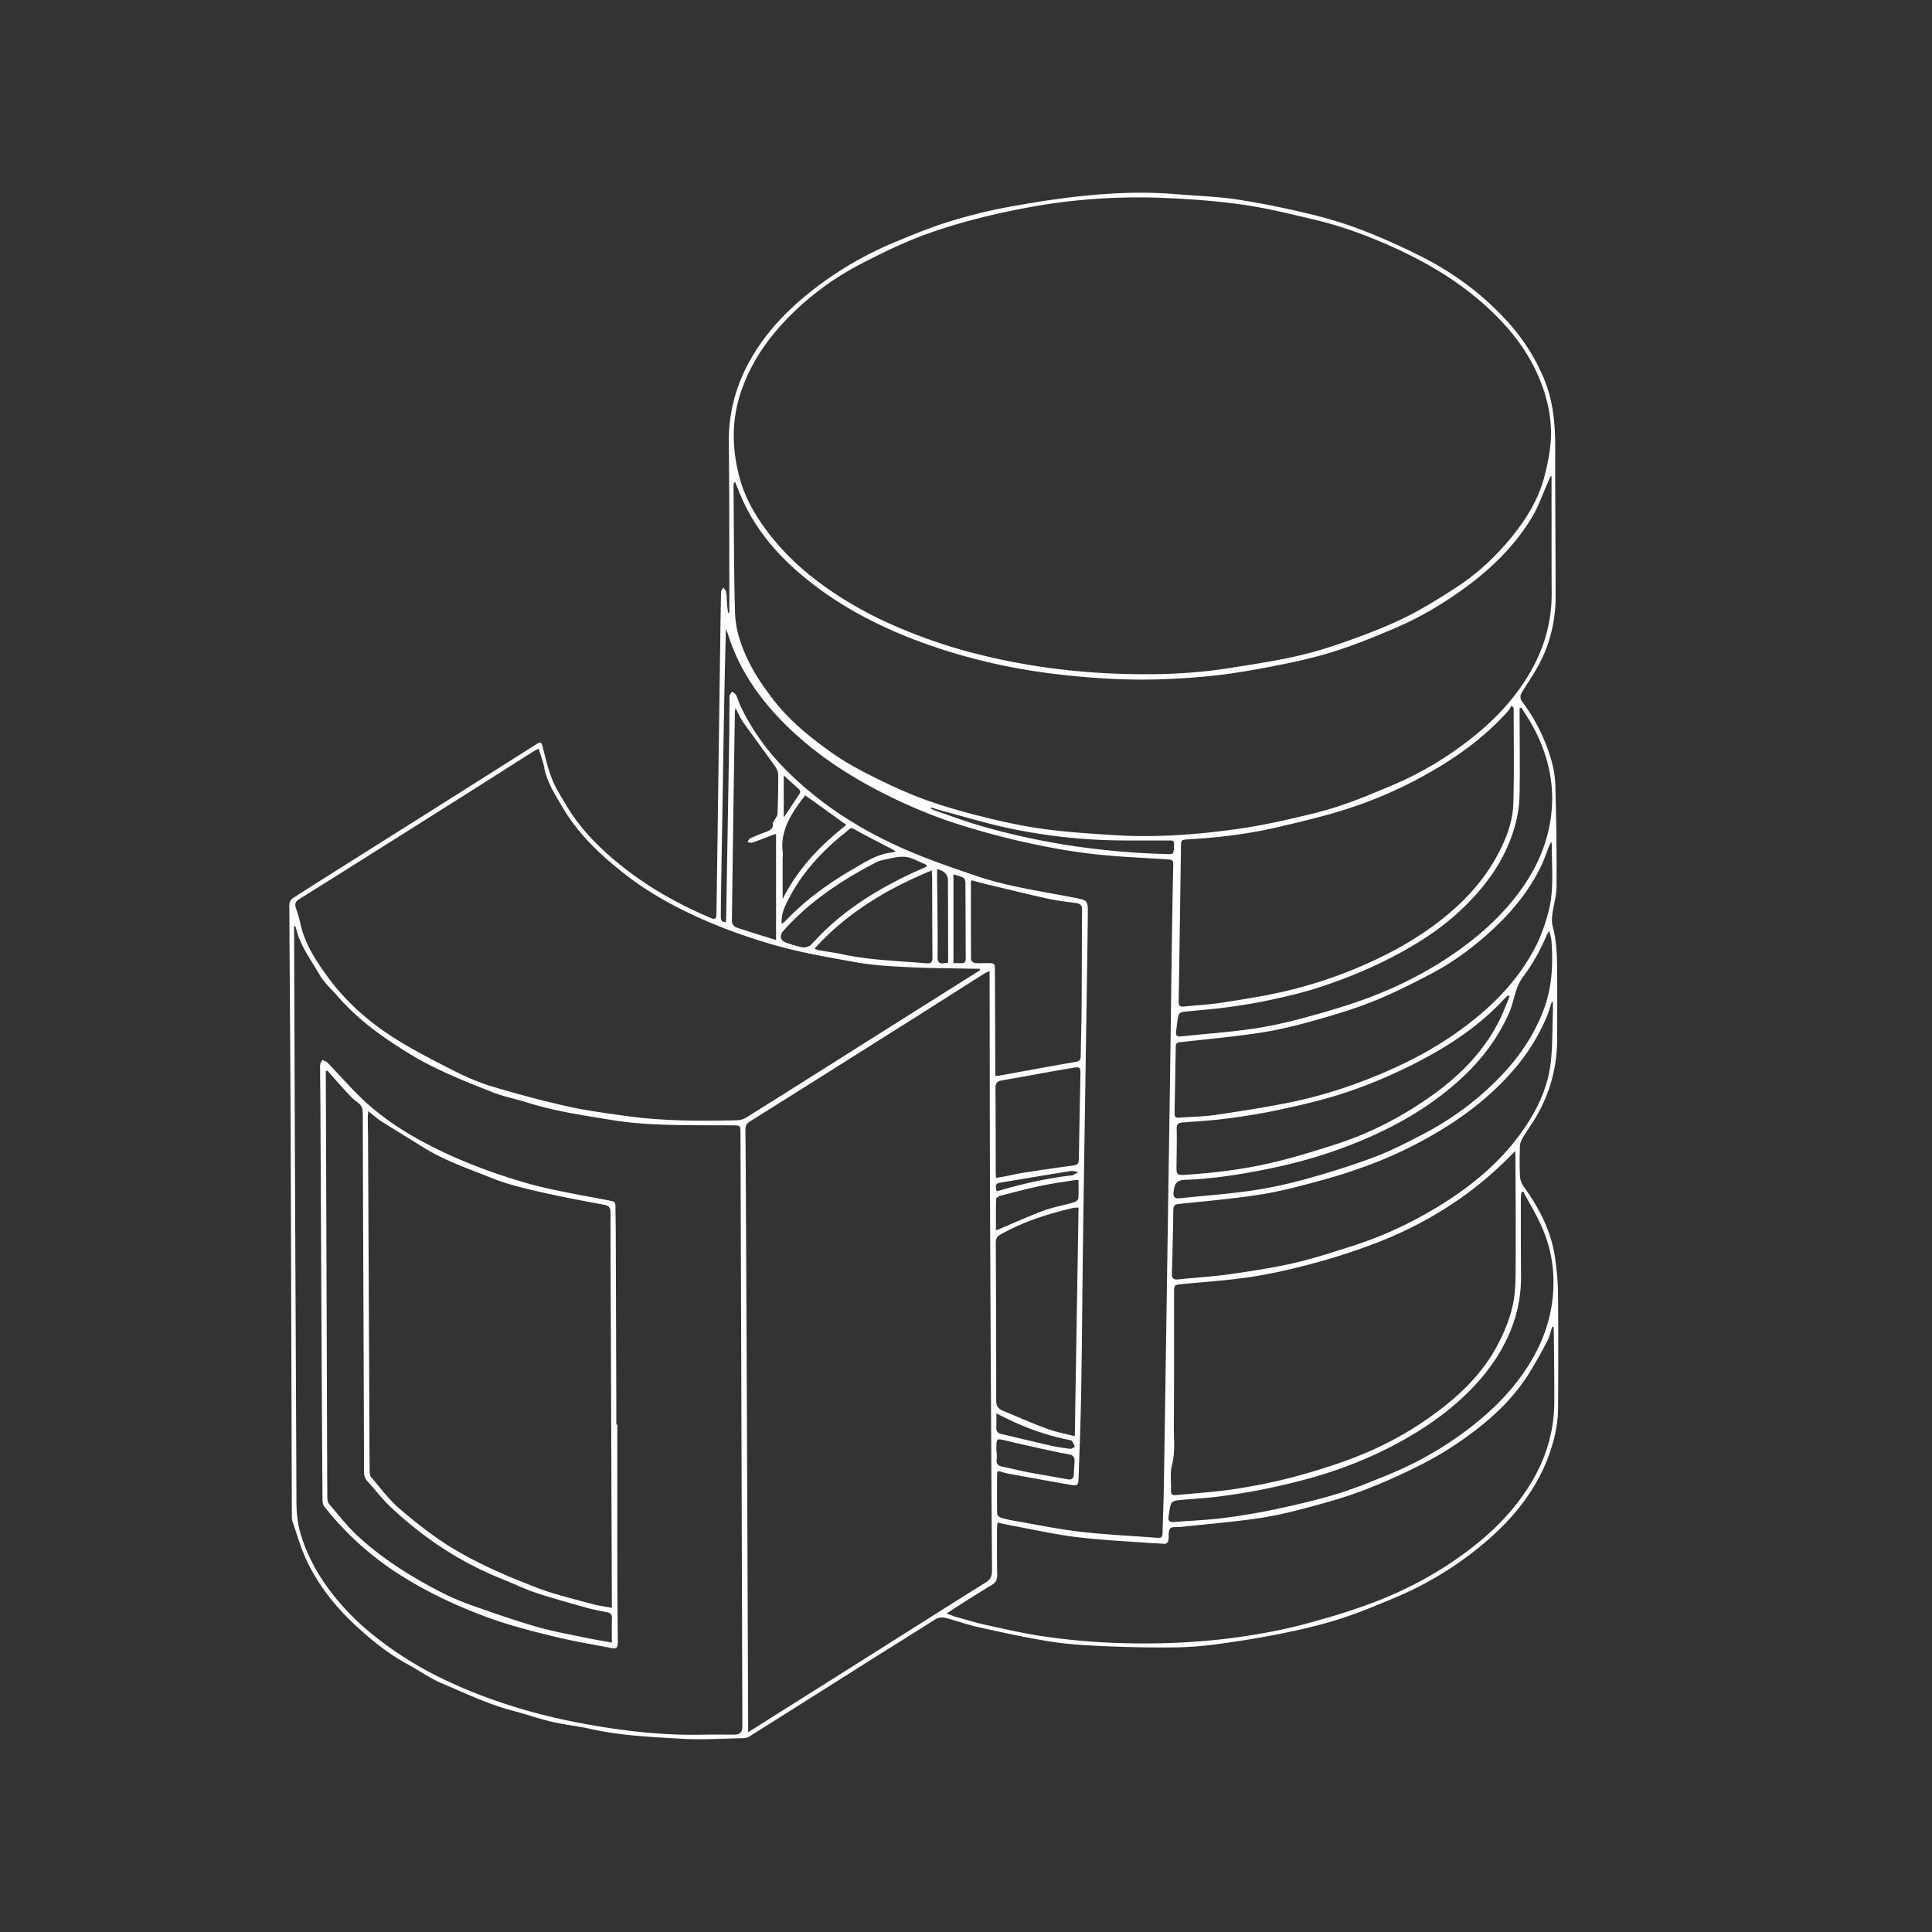 <svg xmlns="http://www.w3.org/2000/svg" width="550" height="550" fill="none" viewBox="0 0 550 550">
    <rect x="0" y="0" width="550" height="550" fill="#333333" stroke="none"/>
    <path fill="#fff" fill-rule="evenodd" d="m207.626 171.776-.002 2.632-.019-.007-.337.023a48 48 0 0 0-.086-.647c-.063-.462-.126-.923-.163-1.385a56 56 0 0 1-.084-1.357c-.046-.852-.092-1.703-.214-2.543-.042-.305-.281-.581-.521-.858-.109-.126-.218-.252-.309-.382-.07.144-.159.287-.248.43-.186.298-.371.596-.376.898-.117 5.746-.194 11.494-.272 17.243l-.019 1.431q-.178 12.807-.353 25.616l-.351 25.444q-.149 10.919-.314 21.838c-.023 1.416-.367 1.696-1.58 1.183-8.553-3.612-16.627-8.036-24.016-13.726-6.835-5.262-12.931-11.159-17.331-18.648q-.391-.665-.79-1.329c-1.151-1.923-2.308-3.857-3.114-5.922-1.012-2.592-1.693-5.32-2.372-8.035l-.337-1.341c-.298-1.174-.754-1.086-1.554-.581l-.042.026c-6.958 4.411-13.916 8.822-20.882 13.222q-8.837 5.58-17.68 11.149l-8.85 5.577-3.668 2.311c-6.142 3.87-12.285 7.741-18.397 11.656-.505.326-.975 1.16-.975 1.757.04 9.917.107 19.833.174 29.75s.134 19.834.174 29.751c.093 23.723.164 47.449.235 71.174q.062 21.356.132 42.711l-.001.382c-.005.634-.01 1.284.181 1.857q.385 1.16.762 2.321c1.18 3.629 2.355 7.246 4.178 10.693 3.333 6.299 7.742 11.729 12.843 16.478 4.507 4.198 9.352 8.143 14.855 11.124 1.215.659 2.403 1.379 3.59 2.099 2.034 1.234 4.065 2.466 6.233 3.385 1.335.566 2.667 1.146 3.998 1.726 5.36 2.336 10.727 4.675 16.425 6.149 1.631.422 3.246.911 4.861 1.4 2.03.615 4.06 1.229 6.121 1.711 1.861.436 3.752.742 5.643 1.048 1.773.287 3.546.574 5.294.969 7.912 1.781 15.972 2.24 24.012 2.698l1.986.114c4.15.241 8.322.108 12.493-.025 1.659-.053 3.318-.106 4.976-.136.574-.011 1.224-.141 1.699-.44a2894 2894 0 0 0 13.968-8.79l3.428-2.165 5.405-3.412c10.125-6.392 20.25-12.783 30.405-19.127.67-.421 1.76-.551 2.541-.356 1.425.359 2.835.786 4.244 1.213 1.803.546 3.607 1.092 5.441 1.496l.24.053c6.617 1.459 13.246 2.922 19.934 3.984 4.99.792 10.076 1.102 15.131 1.324 6.765.295 13.546.44 20.316.368 4.255-.046 8.529-.41 12.75-.988 6.153-.842 12.295-1.837 18.376-3.076 5.392-1.099 10.772-2.377 16.011-4.038 4.852-1.54 9.581-3.505 14.293-5.464l.967-.402c8.878-3.681 17.071-8.556 24.525-14.637 8.947-7.301 16.218-15.85 20.041-26.974 1.396-4.064 2.277-8.224 2.303-12.506.069-10.894.088-21.792-.015-32.687-.031-3.394-.375-6.8-.849-10.164-1.08-7.615-4.562-14.208-9.001-20.377-.566-.788-.933-1.886-.979-2.862-.134-2.809-.111-5.625-.027-8.434.027-.796.329-1.661.742-2.349.599-1.001 1.241-1.976 1.882-2.951.813-1.237 1.625-2.472 2.35-3.758 3.797-6.719 5.653-13.971 5.645-21.697q-.002-3.471.007-6.944c.008-4.012.017-8.025-.015-12.036-.034-4.309-.122-8.618-1.251-12.839-.287-1.075-.279-2.292-.138-3.409.13-1.022.335-2.041.54-3.058.332-1.649.664-3.296.673-4.948.05-9.635-.061-19.274-.344-28.906-.081-2.774-.666-5.606-1.5-8.262-1.795-5.709-4.546-10.979-8.163-15.789-.329-.44-.34-1.462-.057-1.955.685-1.187 1.426-2.342 2.167-3.497.794-1.239 1.589-2.477 2.314-3.755 3.586-6.321 5.319-13.175 5.319-20.426 0-6.114-.029-12.228-.059-18.341-.038-7.795-.075-15.59-.052-23.385.019-6.559-.405-12.973-2.793-19.199-2.61-6.796-6.529-12.746-11.419-18.012-6.831-7.359-14.867-13.26-23.813-17.786-5.66-2.863-11.477-5.469-17.4-7.734-4.99-1.91-10.172-3.402-15.372-4.634-6.674-1.58-13.416-2.966-20.197-3.968-3.796-.564-7.64-.815-11.484-1.065a290 290 0 0 1-5.598-.4c-8.538-.72-17.079-.41-25.566.428-7.524.746-15.02 1.932-22.455 3.314-5.648 1.048-11.262 2.472-16.75 4.178-5.146 1.604-10.159 3.678-15.149 5.748a100.1 100.1 0 0 0-24.679 14.671c-6.623 5.354-12.352 11.496-16.542 18.973-4.125 7.362-6.165 15.211-6.05 23.706.13 9.513.133 19.028.136 28.543.002 3.893.003 7.786.013 11.679.005 1.758.003 3.514.002 5.27m142.342 18.41c-8.196 1.293-16.454 1.783-23.641 1.745l.012-.008c-9.701.034-18.246-.563-26.775-1.665a183 183 0 0 1-23.136-4.527c-7.084-1.863-13.972-4.255-20.707-7.117-7.071-3.004-13.795-6.643-20.082-11.036-6.938-4.845-13.114-10.539-18.069-17.442-3.085-4.294-5.637-8.962-7.003-14.044-2.197-8.162-2.411-16.367.382-24.579 2.74-8.055 7.332-14.82 13.191-20.847a80.8 80.8 0 0 1 20.61-15.357c5.224-2.728 10.543-5.346 16.015-7.527 5.193-2.07 10.585-3.72 15.992-5.166 5.655-1.511 11.403-2.744 17.166-3.777 12.594-2.258 25.321-3.027 38.091-2.464 7.358.325 14.74.88 22.026 1.932 5.839.84 11.611 2.205 17.37 3.567l2.628.62c8.071 1.89 15.816 4.787 23.339 8.235 11.331 5.192 21.735 11.813 30.292 20.977 4.906 5.254 8.843 11.209 11.334 18.055 1.772 4.867 2.744 9.895 2.499 15.015-.18 3.712-.93 7.455-1.886 11.06-1.703 6.436-5.182 12.034-9.353 17.135-4.573 5.595-9.865 10.512-15.957 14.427-4.787 3.077-9.643 6.13-14.755 8.602-5.522 2.671-11.316 4.833-17.106 6.888-4.615 1.638-9.348 3.035-14.128 4.079-5.463 1.194-11.002 2.064-16.533 2.933zM215.307 491.661l-2.326 1.463v-2.323l-.085-21.878q-.127-32.82-.263-65.638c-.084-20.683-.187-41.37-.291-62.057-.03-6.528-.069-13.053-.141-19.581-.012-1.052.264-1.745 1.217-2.342 15.429-9.678 30.839-19.39 46.241-29.109 3.977-2.509 7.944-5.033 11.912-7.556q4.305-2.739 8.614-5.47c.273-.171.571-.303.933-.463.183-.08.381-.168.602-.272v2.112q.018 10.48.031 20.96c.02 15.256.04 30.512.103 45.77.138 33.938.325 67.881.547 101.823.008 1.654-.471 2.583-1.906 3.475-7.773 4.841-15.512 9.737-23.25 14.633q-4.432 2.806-8.867 5.606-9.557 6.031-19.119 12.057l-7.281 4.589c-2.166 1.368-4.334 2.731-6.671 4.201M83.724 263.403v2.042l.075 20.484q.088 25.61.193 51.216.09 21.02.189 42.04c.074 16.013.148 32.026.213 48.04.011 3.115.241 6.126 1.121 9.191 1.653 5.736 4.424 10.937 7.833 15.632 3.349 4.608 7.325 8.794 11.802 12.51 6.566 5.449 13.722 9.957 21.33 13.592 7.423 3.547 15.172 6.406 23.155 8.702 7.691 2.212 15.482 3.792 23.335 5.005 8.866 1.37 17.832 2.151 26.84 1.979 2.1-.042 4.201-.036 6.303-.03q1.519.005 3.038.003 2.192-.005 2.189-2.235-.172-55.958-.348-111.922-.093-28.619-.196-57.244c-.007-1.982-.068-2.024-2.028-2.039-1.943-.014-3.887-.018-5.83-.021-4.832-.008-9.665-.016-14.489-.193-4.757-.176-9.544-.525-14.236-1.298a924 924 0 0 0-2.977-.486c-7.067-1.148-14.143-2.298-21.004-4.465-1.311-.415-2.645-.768-3.979-1.121-2.115-.56-4.228-1.119-6.246-1.922l-.857-.341c-7.518-2.992-15.037-5.984-22.023-10.201-7.841-4.741-15.23-9.969-21.238-16.967-.518-.604-1.072-1.187-1.626-1.77-1.184-1.245-2.368-2.489-3.2-3.936a108 108 0 0 0-1.881-3.114c-2.044-3.298-4.095-6.607-4.96-10.498-.017-.072-.072-.135-.191-.271a10 10 0 0 1-.307-.362m357.652-127.831.306.065.012.007-.001 3.562q-.002 3.56.001 7.122.003 3.061.002 6.123c.001 5.44.002 10.881.036 16.321.046 7.898-1.959 15.241-5.824 22.102-4.229 7.508-9.984 13.685-16.685 19.019-7.044 5.606-14.698 10.225-22.994 13.715l-.574.241c-4.877 2.048-9.772 4.105-14.798 5.736-4.861 1.577-9.875 2.712-14.867 3.843l-.539.121a159 159 0 0 1-12.701 2.369c-11.893 1.703-23.844 2.591-35.859 1.81l-.849-.055c-6.075-.394-12.16-.789-18.189-1.575-5.453-.712-10.879-1.818-16.225-3.119-5.878-1.431-11.74-3.023-17.438-5.036-5.174-1.829-10.202-4.136-15.123-6.57-4.248-2.101-8.476-4.378-12.326-7.118-6.176-4.4-12.081-9.142-16.768-15.295-2.323-3.046-4.497-6.138-6.253-9.498-2.48-4.737-4.332-9.796-4.477-15.153-.239-8.741-.297-17.485-.354-26.229-.022-3.304-.043-6.607-.075-9.91 0-.325.111-.655.429-1.033q.256.63.509 1.261c.339.841.677 1.682 1.029 2.516 4.458 10.584 11.928 18.712 20.92 25.588 8.086 6.181 16.964 10.918 26.393 14.718 7.5 3.023 15.18 5.388 23.044 7.255 11.415 2.709 22.975 4.099 34.677 4.745 9.563.528 19.08.188 28.566-.757 6.571-.651 13.103-1.837 19.589-3.108 5.449-1.067 10.895-2.322 16.179-4.006 5.614-1.787 11.094-4.049 16.535-6.333 7.504-3.157 14.477-7.305 21.013-12.15 7.221-5.354 13.546-11.641 18.253-19.325 1.397-2.282 2.434-4.785 3.471-7.289.46-1.11.92-2.22 1.412-3.311.142-.313.263-.634.384-.955zM278.947 275.985l.06.209.007.004a7657 7657 0 0 0-8.346 5.25q-16.06 10.126-32.113 20.258l-5.791 3.656a4295 4295 0 0 1-20.372 12.81c-.761.475-1.783.731-2.69.75-10.596.238-21.188.234-31.712-1.262q-1.062-.151-2.127-.3c-4.845-.68-9.702-1.361-14.465-2.433-7.221-1.626-14.384-3.547-21.471-5.682-3.812-1.152-7.528-2.79-11.079-4.608l-.579-.295c-5.767-2.948-11.564-5.911-16.974-9.44-7.064-4.607-13.35-10.32-18.287-17.178-3.241-4.503-6.337-9.272-7.52-14.912-.278-1.334-.7-2.644-1.12-3.947l-.123-.385c-.352-1.087-.226-1.775.884-2.472 15.436-9.666 30.843-19.386 46.249-29.109 4.373-2.759 8.738-5.533 13.104-8.306q3.714-2.36 7.43-4.716c.242-.152.498-.284.817-.449.179-.092.378-.194.606-.317.176.578.364 1.144.55 1.702.406 1.22.802 2.408 1.031 3.629.712 3.806 2.636 7.035 4.555 10.257q.338.565.672 1.131c4.515 7.661 10.845 13.615 17.794 19.057 5.759 4.508 12.058 8.12 18.586 11.231 7.581 3.612 15.483 6.479 23.603 8.824 7.242 2.092 14.612 3.4 21.983 4.709l1.838.327c4.825.861 9.781 1.105 14.694 1.348l.142.007c4.275.211 8.557.279 12.839.346 1.836.029 3.671.058 5.506.098.39.007.782.005 1.174.002l.586-.002zm-72.276-13.883q-.02.194-.038.411l-.004.008c-1.324.023-1.439-.75-1.431-1.615l.013-1.661c.013-1.655.026-3.312.052-4.966q.116-7.063.236-14.126c.099-5.884.199-11.767.292-17.651l.053-3.293c.215-13.36.429-26.724.804-40.147q.101.25.208.497c.145.338.289.676.397 1.026 3.249 10.404 9.379 18.953 17.109 26.442 8.277 8.017 17.828 14.189 28.111 19.305 6.922 3.444 14.051 6.391 21.421 8.672 5.978 1.848 12.039 3.486 18.146 4.829 6.165 1.354 12.403 2.51 18.667 3.241 5.217.61 10.47.914 15.723 1.217 1.763.102 3.527.204 5.289.318 1.188.077 1.766.101 2.04.402.27.297.246.86.222 2.005-.165 7.481-.291 14.958-.398 22.439-.074 5.115-.137 10.23-.201 15.345a7168 7168 0 0 1-.22 16.734c-.245 16.797-.499 33.591-.753 50.386l-.192 12.716-.175 11.668c-.235 15.69-.47 31.379-.725 47.067-.036 2.275-.109 4.55-.182 6.826a451 451 0 0 0-.174 6.265c-.019 1.076-.432 1.412-1.446 1.332-2.341-.182-4.686-.338-7.03-.495-5.013-.334-10.025-.669-15.008-1.25-4.604-.536-9.173-1.374-13.742-2.212a522 522 0 0 0-5.376-.968c-1.182-.207-2.365-.471-3.497-.853-.421-.142-.988-.697-.995-1.072-.058-3.447-.04-6.897-.022-10.347l.006-1.244c0-.083.047-.164.121-.293.046-.078.101-.175.162-.3q.478.126.961.263c.707.198 1.423.399 2.154.533 5.767 1.06 11.538 2.109 17.316 3.107 2.197.383 2.411.222 2.484-1.936l.15-4.329c.243-6.934.486-13.868.603-20.805.135-8.059.218-16.119.3-24.179.06-5.898.121-11.795.202-17.692.188-13.71.4-27.422.612-41.134l.291-18.956q.061-4.042.125-8.083c.133-8.451.265-16.901.349-25.351.039-3.868-.053-3.907-3.842-4.641a567 567 0 0 0-6.346-1.185c-3.403-.621-6.805-1.243-10.185-1.965-3.719-.792-7.431-1.722-11.028-2.942-6.387-2.166-12.793-4.348-19.004-6.965-13.018-5.484-24.904-12.827-35.01-22.799-5.629-5.557-10.278-11.871-13.619-19.084-.19-.409-.343-.838-.495-1.265-.185-.52-.37-1.04-.622-1.524-.142-.276-.44-.469-.738-.661-.137-.089-.273-.177-.395-.273-.077.132-.175.263-.272.394-.212.285-.423.569-.428.857-.041 2.09-.05 4.182-.06 6.273-.008 1.875-.017 3.75-.047 5.624-.237 14.7-.491 29.403-.744 44.104l-.125 7.25a8 8 0 0 1-.05.706m209.705 78.594c5.354-3.811 10.241-8.128 14.947-12.991l.008-.004q.015.301.035.602c.026.431.053.861.053 1.292q.014 4.022.035 8.045c.037 7.509.073 15.017.022 22.526l-.003.533c-.024 3.579-.048 7.224-.781 10.687-.765 3.62-2.193 7.183-3.853 10.512-4.769 9.563-12.43 16.5-21.112 22.462-6.264 4.302-12.973 7.78-20.017 10.505-5.821 2.25-11.825 4.102-17.86 5.701-5.46 1.447-11.04 2.522-16.626 3.368-3.764.571-7.563.901-11.363 1.231a391 391 0 0 0-5.092.464c-.896.092-1.45-.149-1.412-1.209.029-.811.004-1.635-.021-2.458-.051-1.671-.102-3.34.3-4.893.734-2.828.654-5.638.573-8.445-.029-1.011-.058-2.021-.049-3.031.08-8.713.077-17.426.074-26.139q-.005-5.81.003-11.619c0-2.024.077-2.059 2.074-2.258 1.962-.195 3.927-.367 5.893-.54 4.785-.42 9.571-.84 14.304-1.584 6.173-.968 12.299-2.411 18.334-4.06a178 178 0 0 0 17.25-5.671c8.61-3.337 16.738-7.653 24.284-13.026m25.077 38.375c.13-.455.26-.91.409-1.356l.36-.034q.02.251.048.503c.036.351.072.702.074 1.054q.023 2.524.05 5.049c.05 4.894.101 9.787.084 14.682-.027 7.657-1.932 14.836-5.667 21.544-5.461 9.811-13.386 17.231-22.516 23.534-7.332 5.059-15.227 9.084-23.515 12.222-6.119 2.319-12.425 4.194-18.747 5.905-5.162 1.396-10.435 2.468-15.716 3.321-12.364 2.002-24.82 2.633-37.352 2.258-7.642-.23-15.23-.895-22.769-2.043-4.515-.69-8.989-1.68-13.458-2.669l-2.002-.443c-2.185-.478-4.341-1.093-6.495-1.708q-.955-.273-1.912-.542c-.565-.158-1.119-.368-1.781-.619a67 67 0 0 0-1.077-.402c.597-.388 1.162-.757 1.705-1.112a225 225 0 0 1 3.346-2.16l.713-.449c2.345-1.477 4.69-2.955 7.07-4.373 1.167-.692 1.604-1.576 1.577-2.946-.07-3.432-.065-6.866-.06-10.298l.002-2.656c0-.393.041-.787.086-1.226q.033-.314.064-.668.704.15 1.371.296c1.039.226 2.022.44 3.01.623 1.734.32 3.466.662 5.197 1.003 4.226.834 8.451 1.668 12.716 2.192 4.934.607 9.902.944 14.869 1.28 2.045.138 4.09.277 6.132.434.519.04 1.041.059 1.563.077.734.026 1.467.053 2.194.138 1.129.133 1.55-.356 1.638-1.401.022-.264.027-.548.031-.836.014-.833.028-1.69.455-2.145.354-.38 1.117-.376 1.881-.372.345.002.689.003.997-.03 2.203-.238 4.41-.459 6.616-.681 5.231-.524 10.462-1.049 15.659-1.802 4.894-.708 9.743-1.906 14.526-3.196 5.315-1.431 10.638-2.946 15.762-4.925a168 168 0 0 0 16.807-7.58 97 97 0 0 0 12.72-7.918c6.233-4.572 11.962-9.78 16.286-16.278 2.164-3.253 4.031-6.715 5.889-10.16l.111-.207c.481-.89.765-1.885 1.049-2.88m-10.915-177.937.265.222.008.004q.018.073.042.146a1 1 0 0 1 .061.286c-.002 2.615.011 5.23.024 7.845.033 6.374.065 12.748-.127 19.114-.169 5.476-2.224 10.546-4.876 15.333-3.819 6.888-9.084 12.521-15.191 17.4-7.122 5.687-15.02 10.037-23.378 13.627a128.5 128.5 0 0 1-21.073 6.964c-5.787 1.376-11.685 2.302-17.568 3.225l-.907.143c-2.309.365-4.646.557-6.984.75-1.265.105-2.53.209-3.792.34-1.083.111-1.519-.172-1.5-1.369.167-10.032.312-20.064.456-30.096l.202-13.884c.031-2.123.05-2.124 2.216-2.246l.004-.001c8.529-.486 16.994-1.519 25.317-3.463 6.237-1.458 12.494-2.923 18.601-4.829a123.6 123.6 0 0 0 25.382-11.155c8.056-4.687 15.483-10.163 21.686-17.181.247-.279.429-.613.611-.946q.122-.23.254-.451.133.112.267.222m11.217 84.106c.107.015.21.027.317.038l-.003.004q0 .495.007.989c.007.694.015 1.387-.011 2.08a215 215 0 0 0-.109 4.408c-.062 3.448-.123 6.895-.568 10.294-.938 7.171-4.118 13.52-8.323 19.382-5.721 7.975-13.011 14.232-21.196 19.505-8.408 5.418-17.362 9.735-26.894 12.773l-1.295.413c-5.146 1.642-10.305 3.289-15.558 4.485-6.046 1.382-12.207 2.296-18.353 3.165-2.973.421-5.968.68-8.965.94-1.801.156-3.603.312-5.4.503-1.435.153-1.837-.375-1.795-1.753.188-6.023.337-12.046.414-18.07.019-1.262.482-1.538 1.657-1.664 1.744-.184 3.491-.36 5.238-.536 6.091-.613 12.185-1.227 18.219-2.196 5.839-.939 11.588-2.503 17.303-4.058l.25-.067c4.535-1.236 9.016-2.725 13.416-4.374 6.663-2.495 13.053-5.603 19.18-9.242 8.633-5.131 16.401-11.288 22.776-19.087a55.6 55.6 0 0 0 8.254-13.719c.392-.933.699-1.903 1.005-2.871.142-.449.284-.897.434-1.342m-.455-45.021c.082-.164.177-.351.286-.577.047.199.09.355.125.483.058.21.096.345.094.481-.033 1.72.003 3.443.039 5.167.095 4.496.189 8.992-.942 13.427-.965 3.784-2.224 7.446-4.08 10.921-5.568 10.439-13.891 18.207-23.518 24.789-6.938 4.741-14.419 8.465-22.164 11.602-7.612 3.085-15.464 5.572-23.512 7.229-7.159 1.473-14.399 2.587-21.635 3.655-2.216.325-4.461.442-6.706.56-1.218.063-2.436.127-3.649.224-.949.077-1.275-.306-1.259-1.19q.176-9.563.336-19.126c.016-.815.402-1.09 1.206-1.178 1.943-.216 3.888-.422 5.834-.628 5.638-.596 11.278-1.192 16.877-2.04 5.089-.769 10.133-1.989 15.096-3.379 5.778-1.614 11.561-3.336 17.128-5.556 5.606-2.235 11.029-4.99 16.39-7.783 6.368-3.322 12.134-7.585 17.415-12.441 5.901-5.426 10.925-11.568 14.331-18.9.497-1.072.908-2.184 1.318-3.297.213-.575.425-1.15.649-1.719.088-.222.196-.437.341-.724m-164.832 10.707c.034-.075.079-.175.136-.317l.003-.012 1.201.329c.913.252 1.81.5 2.714.716q2.07.496 4.138.997c4.465 1.078 8.93 2.156 13.415 3.147 2.513.558 5.083.884 7.644 1.208l.377.047c1.278.161 1.963.521 1.947 2.006-.046 5.135-.062 10.271-.078 15.406-.013 4.148-.026 8.296-.055 12.444-.019 2.478-.074 4.955-.129 7.432a596 596 0 0 0-.116 6.271c-.012 1.079-.314 1.508-1.5 1.711-5.247.891-10.483 1.85-15.72 2.809q-3.007.551-6.016 1.098c-.144.026-.294.021-.532.014a16 16 0 0 0-.566-.01l.001-1.517c.001-.997.001-1.985-.001-2.972l-.048-12.651-.048-12.651c-.007-2.2-.08-2.269-2.281-2.254q-.427.005-.856.018c-.873.022-1.747.044-2.603-.06-.402-.046-1.052-.647-1.052-.999-.055-6.155-.053-12.314-.051-18.47l.001-3.518c0-.055.025-.11.075-.222m29.956 92.869c.181-.005.383-.011.617-.026l-.502 30.591-.566 34.501c-.883-.233-1.752-.438-2.605-.641-1.821-.431-3.572-.847-5.247-1.464-3.042-1.124-6.036-2.384-9.029-3.644a535 535 0 0 0-3.595-1.503c-1.267-.52-1.902-1.313-1.902-2.847.015-14.966-.042-29.932-.115-44.895-.008-1.113.26-1.829 1.297-2.41 6.532-3.659 13.558-5.939 20.817-7.589.245-.056.501-.064.83-.073m126.174-142.141.482-.226v-.007l.631 1q.569.906 1.144 1.809a45.7 45.7 0 0 1 5.706 12.999c1.768 6.689 1.71 13.439.042 20.086-1.676 6.67-4.925 12.643-9.18 18.062-5.266 6.712-11.66 12.157-18.716 16.891s-14.611 8.537-22.513 11.541c-5.969 2.273-12.142 4.075-18.31 5.763-5.013 1.37-10.114 2.552-15.253 3.298-4.537.66-9.108 1.086-13.679 1.512-2.268.211-4.537.422-6.802.662-1.106.119-1.488-.298-1.35-1.336q.081-.626.156-1.254c.141-1.17.281-2.339.532-3.483.084-.383.796-.846 1.263-.899 1.687-.192 3.379-.35 5.071-.509 2.402-.225 4.804-.45 7.194-.769 4.121-.551 8.238-1.194 12.302-2.067 4.65-.998 9.303-2.07 13.822-3.524a145 145 0 0 0 14.718-5.618 124 124 0 0 0 13.152-6.872c7.324-4.397 13.845-9.831 19.248-16.497 2.843-3.509 5.231-7.332 7.026-11.492 2.001-4.637 3.226-9.501 3.31-14.549.089-5.338.06-10.678.031-16.018-.012-2.24-.024-4.48-.027-6.72zm-3.068 81.84q.121.065.244.127l.007.004c-.308.726-.605 1.457-.901 2.189-.645 1.59-1.289 3.179-2.057 4.707-5.013 9.987-12.93 17.266-22.083 23.346-7.623 5.063-15.77 9.089-24.48 11.894-5.567 1.794-11.17 3.524-16.845 4.921-8.284 2.036-16.741 3.126-25.256 3.712-1.642.112-2.461.172-2.863-.208-.405-.383-.388-1.211-.363-2.881l.021-1.415c.042-2.839.084-5.68.025-8.519-.026-1.324.463-1.737 1.707-1.829l2.016-.148c3.581-.26 7.165-.52 10.719-.984 4.718-.616 9.429-1.359 14.079-2.342 5.579-1.183 11.162-2.449 16.615-4.103a133 133 0 0 0 14.901-5.548c5.021-2.216 9.968-4.684 14.694-7.47 6.812-4.018 13.156-8.725 18.537-14.61a8 8 0 0 1 .715-.663q.173-.147.341-.298zm3.848 55.82.264-.08v.008c.518.964 1.05 1.921 1.583 2.878 1.207 2.17 2.414 4.34 3.449 6.589a38.4 38.4 0 0 1 3.563 15.85c.08 7.588-1.798 14.641-5.441 21.284-4.179 7.619-9.923 13.856-16.635 19.267a99.3 99.3 0 0 1-24.835 14.66l-.612.251c-4.654 1.904-9.326 3.816-14.128 5.271-5.786 1.757-11.702 3.123-17.618 4.386a178 178 0 0 1-14.97 2.502c-3.003.377-6.03.574-9.056.771-1.582.103-3.164.206-4.743.335-1.167.096-1.741-.302-1.542-1.511q.073-.46.139-.922c.139-.974.279-1.95.622-2.848.18-.47 1.148-.838 1.795-.903 1.601-.164 3.206-.288 4.811-.412 2.399-.186 4.797-.371 7.178-.69 4.81-.643 9.624-1.4 14.369-2.422 5.135-1.106 10.259-2.361 15.272-3.926 7.699-2.403 15.119-5.518 22.199-9.448 5.843-3.245 11.338-6.953 16.305-11.411 5.629-5.055 10.389-10.799 13.665-17.695 2.69-5.663 4.049-11.599 3.991-17.878-.054-5.811-.054-11.624-.053-17.436v-4.552c0-.413.047-.827.094-1.24q.034-.299.063-.597zm7.272-73.688c.101-.169.223-.373.374-.637l.008.004c.095.402.192.756.281 1.079.17.622.308 1.128.346 1.642.501 6.647.214 13.187-2.147 19.554-2.927 7.891-7.657 14.53-13.561 20.412-6.173 6.149-13.179 11.193-20.879 15.222-4.557 2.384-9.172 4.741-13.975 6.544-6.359 2.384-12.872 4.408-19.42 6.218-5.105 1.412-10.32 2.537-15.559 3.299-4.377.635-8.784 1.048-13.191 1.462-2.332.218-4.663.437-6.991.688-1.466.157-2.013-.317-1.841-1.798.245-2.132.693-3.349 3.242-3.44 8.686-.318 17.235-1.742 25.734-3.559 7.665-1.642 15.15-3.873 22.397-6.77 11.216-4.481 21.675-10.335 30.602-18.609 5.748-5.326 10.439-11.48 13.577-18.693.547-1.257.916-2.588 1.285-3.921.287-1.036.575-2.074.946-3.078.475-1.282 1.194-2.526 2.021-3.624 2.636-3.505 4.676-7.332 6.394-11.346.083-.192.192-.373.357-.649m-219.724 1.976v-30.195l-.277.076a7 7 0 0 0-.642.195q-.891.34-1.779.685c-1.369.529-2.736 1.058-4.122 1.539-.251.086-.566-.013-.882-.113a4 4 0 0 0-.434-.121c.086-.112.165-.24.244-.369.169-.276.337-.552.583-.664 1.5-.681 3.038-1.286 4.584-1.867 1.106-.417 1.978-.919 1.791-2.342-.026-.201.132-.422.29-.646.081-.113.161-.226.219-.338.09-.176.201-.353.312-.529.255-.405.51-.811.526-1.227.141-3.712.237-7.428.195-11.14-.011-.849-.467-1.802-.98-2.521-1.445-2.035-2.918-4.051-4.391-6.067-1.53-2.095-3.06-4.189-4.559-6.305-.542-.763-.967-1.612-1.452-2.579a56 56 0 0 0-.791-1.538c-.035.283-.065.5-.09.674-.04.284-.064.457-.067.63l-.046 3.076c-.287 18.798-.574 37.598-.799 56.398-.008.563.581 1.47 1.09 1.646 2.704.928 5.432 1.771 8.366 2.677 1.01.312 2.044.632 3.111.965m63.364 67.6c-.226.036-.466.074-.73.118l-.003-.004c-.015-.267-.03-.501-.044-.713a16 16 0 0 1-.048-1.044q-.007-3.28-.011-6.562c-.008-5.739-.016-11.479-.066-17.217-.011-1.366.425-1.97 1.787-2.204 2.997-.516 5.988-1.057 8.98-1.598a876 876 0 0 1 11.137-1.964c2.277-.379 2.319-.23 2.277 2.093q-.072 3.87-.15 7.74c-.108 5.395-.215 10.789-.282 16.184-.016 1.229-.452 1.615-1.615 1.768-4.665.62-9.322 1.305-13.975 2.028-1.324.205-2.638.476-3.952.747-.696.143-1.393.287-2.091.42a28 28 0 0 1-1.214.208m-51.888-64.93a14 14 0 0 0-.532-.205c9.356-10.324 20.714-17.044 33.388-22.29.017.304.036.561.053.79.028.374.05.671.05.97q.011 3.424.016 6.848c.01 5.393.02 10.787.079 16.181.016 1.347-.394 1.78-1.699 1.669-1.986-.171-3.976-.31-5.965-.45-6.107-.428-12.211-.855-18.227-2.172-1.327-.29-2.674-.497-4.021-.703-.782-.12-1.564-.239-2.342-.376-.256-.045-.5-.142-.8-.262m31.385-23.841-.003.278q-.949.43-1.902.852c-1.405.624-2.811 1.249-4.19 1.927-9.861 4.848-18.957 10.779-26.362 19.022-1.098 1.224-2.238 1.366-3.616 1.022-1.217-.303-2.411-.678-3.605-1.06-1.986-.636-2.418-2.021-.995-3.601a71 71 0 0 1 4.952-5.002c6.406-5.832 13.684-10.401 21.341-14.377.896-.465 1.928-.675 2.951-.883q.474-.094.937-.199c1.026-.234 2.071-.46 3.115-.502.915-.038 1.902.019 2.755.322 1.122.396 2.207.897 3.292 1.397q.665.31 1.335.608zm-40.755 16.199c-.144.101-.312.219-.511.369v-.007c-.176-2.679.758-4.68 1.784-6.704 3.872-7.65 9.501-13.807 16.137-19.115 1.094-.875 1.448-1.335 1.861-1.395.425-.061.91.302 2.325 1.074 2.14 1.169 4.306 2.287 6.473 3.405q1.485.766 2.967 1.539c.163.085.316.185.514.314.114.075.243.159.397.256-.157.054-.291.107-.41.154-.219.086-.387.153-.558.168-3.7.319-6.775 2.137-9.836 3.946q-.69.41-1.38.81c-7.041 4.064-13.577 8.809-19.198 14.737-.145.153-.321.277-.565.449m-.235-6.675c4.381-8.786 10.843-15.339 18.154-21.124l-3.993-2.867-7.725-5.551-.431.553c-.301.382-.59.751-.866 1.13-3.157 4.348-5.866 8.852-5.093 14.584.055.396.023.804-.008 1.212-.019.247-.038.494-.038.74-.005 2.404-.004 4.808-.002 7.323zm83.635 79.989c.177-.006.372-.014.597-.027v-.004c0 .519.007 1.024.013 1.518.016 1.31.032 2.544-.074 3.766-.034.41-.769.949-1.278 1.095-1.088.315-2.19.584-3.292.853-1.774.433-3.545.866-5.249 1.489-2.902 1.061-5.746 2.284-8.59 3.506-1.196.514-2.391 1.028-3.59 1.53-.391.16-.781.321-1.447.597q0-1.094-.004-2.149c-.007-2.347-.013-4.571.058-6.79.011-.33.715-.804 1.175-.923l.886-.228c3.585-.924 7.172-1.848 10.793-2.623 2.154-.459 4.338-.794 6.52-1.13q1.337-.203 2.671-.419c.247-.04.499-.049.811-.061m-22.688 77.478h-.084l-.004.004v-1.504c-.004-2.415.157-2.43 2.453-1.875 3.906.946 7.831 1.805 11.756 2.663q1.588.347 3.176.697c.497.109.999.199 1.501.288.831.148 1.661.296 2.467.534.394.115.872.777.884 1.202.022.817-.036 1.636-.095 2.456a34 34 0 0 0-.096 1.746c-.023 1.239-.536 1.718-1.784 1.488-1.541-.28-3.085-.549-4.629-.817a420 420 0 0 1-6.602-1.184 110 110 0 0 1-3.704-.8c-1.206-.275-2.411-.55-3.624-.784-1.274-.249-1.822-.846-1.63-2.162.063-.44.046-.89.03-1.34-.007-.205-.015-.409-.015-.612m-18.816-183.29q.057-.142.108-.279h.003q.59.179 1.176.364c.869.272 1.738.544 2.617.776 1.903.502 3.803 1.026 5.702 1.551 4.523 1.249 9.046 2.498 13.63 3.435a159.5 159.5 0 0 0 29.262 3.249c3.433.06 6.869.053 10.305.046q2.442-.007 4.883-.004.142 0 .282-.005c.742-.02 1.417-.038 1.352 1.234l-.012.252c-.12 2.373-.122 2.425-1.71 2.388a219 219 0 0 1-26.66-2.254 203 203 0 0 1-26.545-5.74c-3.231-.924-6.406-2.044-9.581-3.164-1.308-.461-2.616-.923-3.928-1.37-.208-.07-.403-.19-.598-.31q-.142-.088-.286-.169m6.498 44.064v-25.302c.326.109.639.204.94.295.694.21 1.322.4 1.896.696.325.169.57.816.57 1.248.033 4.503.047 9.006.061 13.509q.012 4.158.031 8.314c.003.881-.314 1.305-1.233 1.248a20 20 0 0 0-1.457-.015q-.38.007-.808.007m12.233 129.516c-.005-.42-.011-.861-.011-1.334l.004-.004 1.382.68c.976.481 1.832.903 2.694 1.314a72.6 72.6 0 0 0 16.294 5.487q.136.028.286.049c.329.052.677.105.839.3.271.327.45.732.629 1.138.076.172.152.344.236.511-.136.066-.275.154-.414.242-.303.192-.608.385-.884.351-1.886-.226-3.773-.497-5.621-.914-2.615-.588-5.221-1.21-7.828-1.831a804 804 0 0 0-6.182-1.457c-1.163-.267-1.515-.929-1.45-2.047.047-.792.037-1.589.026-2.485M266.763 248.35l.002-.921h.004q3.092.693 3.1 3.252.011 5.384.025 10.767.013 5.382.024 10.766v1.822l-1.163.172c-1.312.187-1.879-.245-1.856-1.703.057-3.517.028-7.037-.001-10.557l-.018-2.239c-.015-2.176-.044-4.352-.073-6.529l-.042-3.256c-.005-.51-.003-1.021-.002-1.574m17.312 90.684q-.155.035-.346.082l-.004.004c-.452-2.013-.306-2.224 1.515-2.526q2.628-.436 5.256-.875c4.76-.794 9.52-1.588 14.287-2.343.482-.079.993.033 1.502.144.236.051.47.102.702.135a8 8 0 0 0-.607.361c-.429.272-.857.544-1.31.596-6.976.799-13.791 2.349-20.522 4.305-.149.043-.298.077-.473.117m-59.996-107.756q-.485.721-.972 1.449v-11.982q.599.542 1.159 1.044c1.218 1.096 2.306 2.075 3.364 3.085.176.169.226.708.092.919-1.191 1.833-2.411 3.65-3.643 5.485m-48.345 186.357.003-12.1h-.279v-2.56l-.04-13.026q-.058-19.47-.125-38.94a364 364 0 0 0-.054-4.675q-.024-1.502-.042-3.005c-.007-.754-.092-1.229-1.075-1.427-2.254-.453-4.513-.873-6.773-1.294-5.901-1.099-11.803-2.198-17.614-3.861-8.121-2.327-16.007-5.212-23.596-8.798-8.097-3.826-15.827-8.418-22.435-14.56-2.4-2.23-4.636-4.639-6.872-7.048a252 252 0 0 0-3.617-3.843c-.246-.254-.603-.4-.96-.547-.166-.068-.332-.136-.487-.214-.07.16-.161.319-.252.479-.193.342-.387.683-.387 1.025-.011 2.31.016 4.621.043 6.932.017 1.454.034 2.909.041 4.364q.083 16.344.16 32.687.075 16.343.158 32.688c.077 15.613.165 31.229.276 46.842.003.708.095 1.584.5 2.101a85.8 85.8 0 0 0 21.358 19.344c7.871 5.032 16.293 8.985 25.049 12.207 3.329 1.224 6.739 2.265 10.16 3.206a254 254 0 0 0 12.681 3.146c2.291.504 4.599.928 6.907 1.351 1.737.319 3.474.638 5.205.991 1.825.375 2.223.119 2.208-1.81l-.042-5.066c-.042-4.787-.083-9.576-.088-14.362-.017-10.076-.014-20.152-.011-30.227m-70.975-100.448c.023-.242.051-.523.077-.863v-.004c.511.398.973.776 1.409 1.133.873.712 1.64 1.339 2.472 1.867a600 600 0 0 0 7.418 4.607q2.284 1.4 4.559 2.813c4.751 2.957 9.936 4.968 15.111 6.976 1.402.544 2.803 1.088 4.195 1.65 4.247 1.718 8.782 2.808 13.267 3.845 6.003 1.387 12.068 2.519 18.128 3.65l.58.108c1.451.272 1.833.865 1.833 2.281-.006 9.499.034 18.996.073 28.495q.019 4.278.034 8.558l.264 73.048v2.368a86 86 0 0 0-1.888-.332c-1.275-.215-2.488-.419-3.668-.747-1.32-.366-2.646-.716-3.973-1.067-3.959-1.046-7.923-2.094-11.724-3.555-8.112-3.115-16.106-6.509-23.633-10.998-5.545-3.306-10.55-7.259-15.403-11.396-2.333-1.987-4.319-4.388-6.299-6.782-.647-.782-1.293-1.563-1.951-2.329-.39-.456-.406-1.324-.413-2.002a1905 1905 0 0 1-.064-11.709l-.017-4.255-.001-.366c-.122-26.083-.244-52.17-.37-78.253-.004-1.027-.024-2.054-.043-3.081-.017-.881-.034-1.761-.041-2.64a10 10 0 0 1 .068-1.02m-11.564-12.404-.22.08-.22.081v1.921l.093 25.771q.094 25.822.183 51.642l.037 11.919c.03 9.933.06 19.866.109 29.799 0 .712.068 1.619.485 2.109.62.726 1.234 1.462 1.848 2.198 2.082 2.499 4.17 5.005 6.556 7.177 7.098 6.46 15.188 11.561 23.725 15.904 2.935 1.492 6.016 2.747 9.123 3.842 5.843 2.062 11.706 4.102 17.652 5.828 3.416.991 6.915 1.701 10.412 2.411 1.068.217 2.135.433 3.2.658 1.784.378 3.578.695 5.446 1.026q1.254.22 2.559.459 0-1.08-.009-2.118c-.011-1.644-.022-3.223.032-4.801.038-1.091-.405-1.515-1.404-1.714l-.559-.111c-1.875-.372-3.756-.744-5.591-1.259l-1.279-.36c-4.346-1.221-8.696-2.444-12.979-3.869-1.957-.651-3.855-1.477-5.755-2.303-1.134-.493-2.269-.987-3.417-1.443a97 97 0 0 1-22.807-12.846 111 111 0 0 1-9.28-7.83c-1.436-1.357-2.725-2.871-4.014-4.385-.79-.928-1.579-1.855-2.403-2.748-.773-.834-1.079-1.683-1.083-2.816a28847 28847 0 0 0-.146-40.553l-.065-16.227-.014-3.49c-.057-13.948-.113-27.896-.131-41.845 0-1.32-.333-2.25-1.462-3.042-1.09-.765-2.043-1.756-2.958-2.74-1.377-1.487-2.72-3.004-4.063-4.521a579 579 0 0 0-1.6-1.804" clip-rule="evenodd"/>
</svg>
